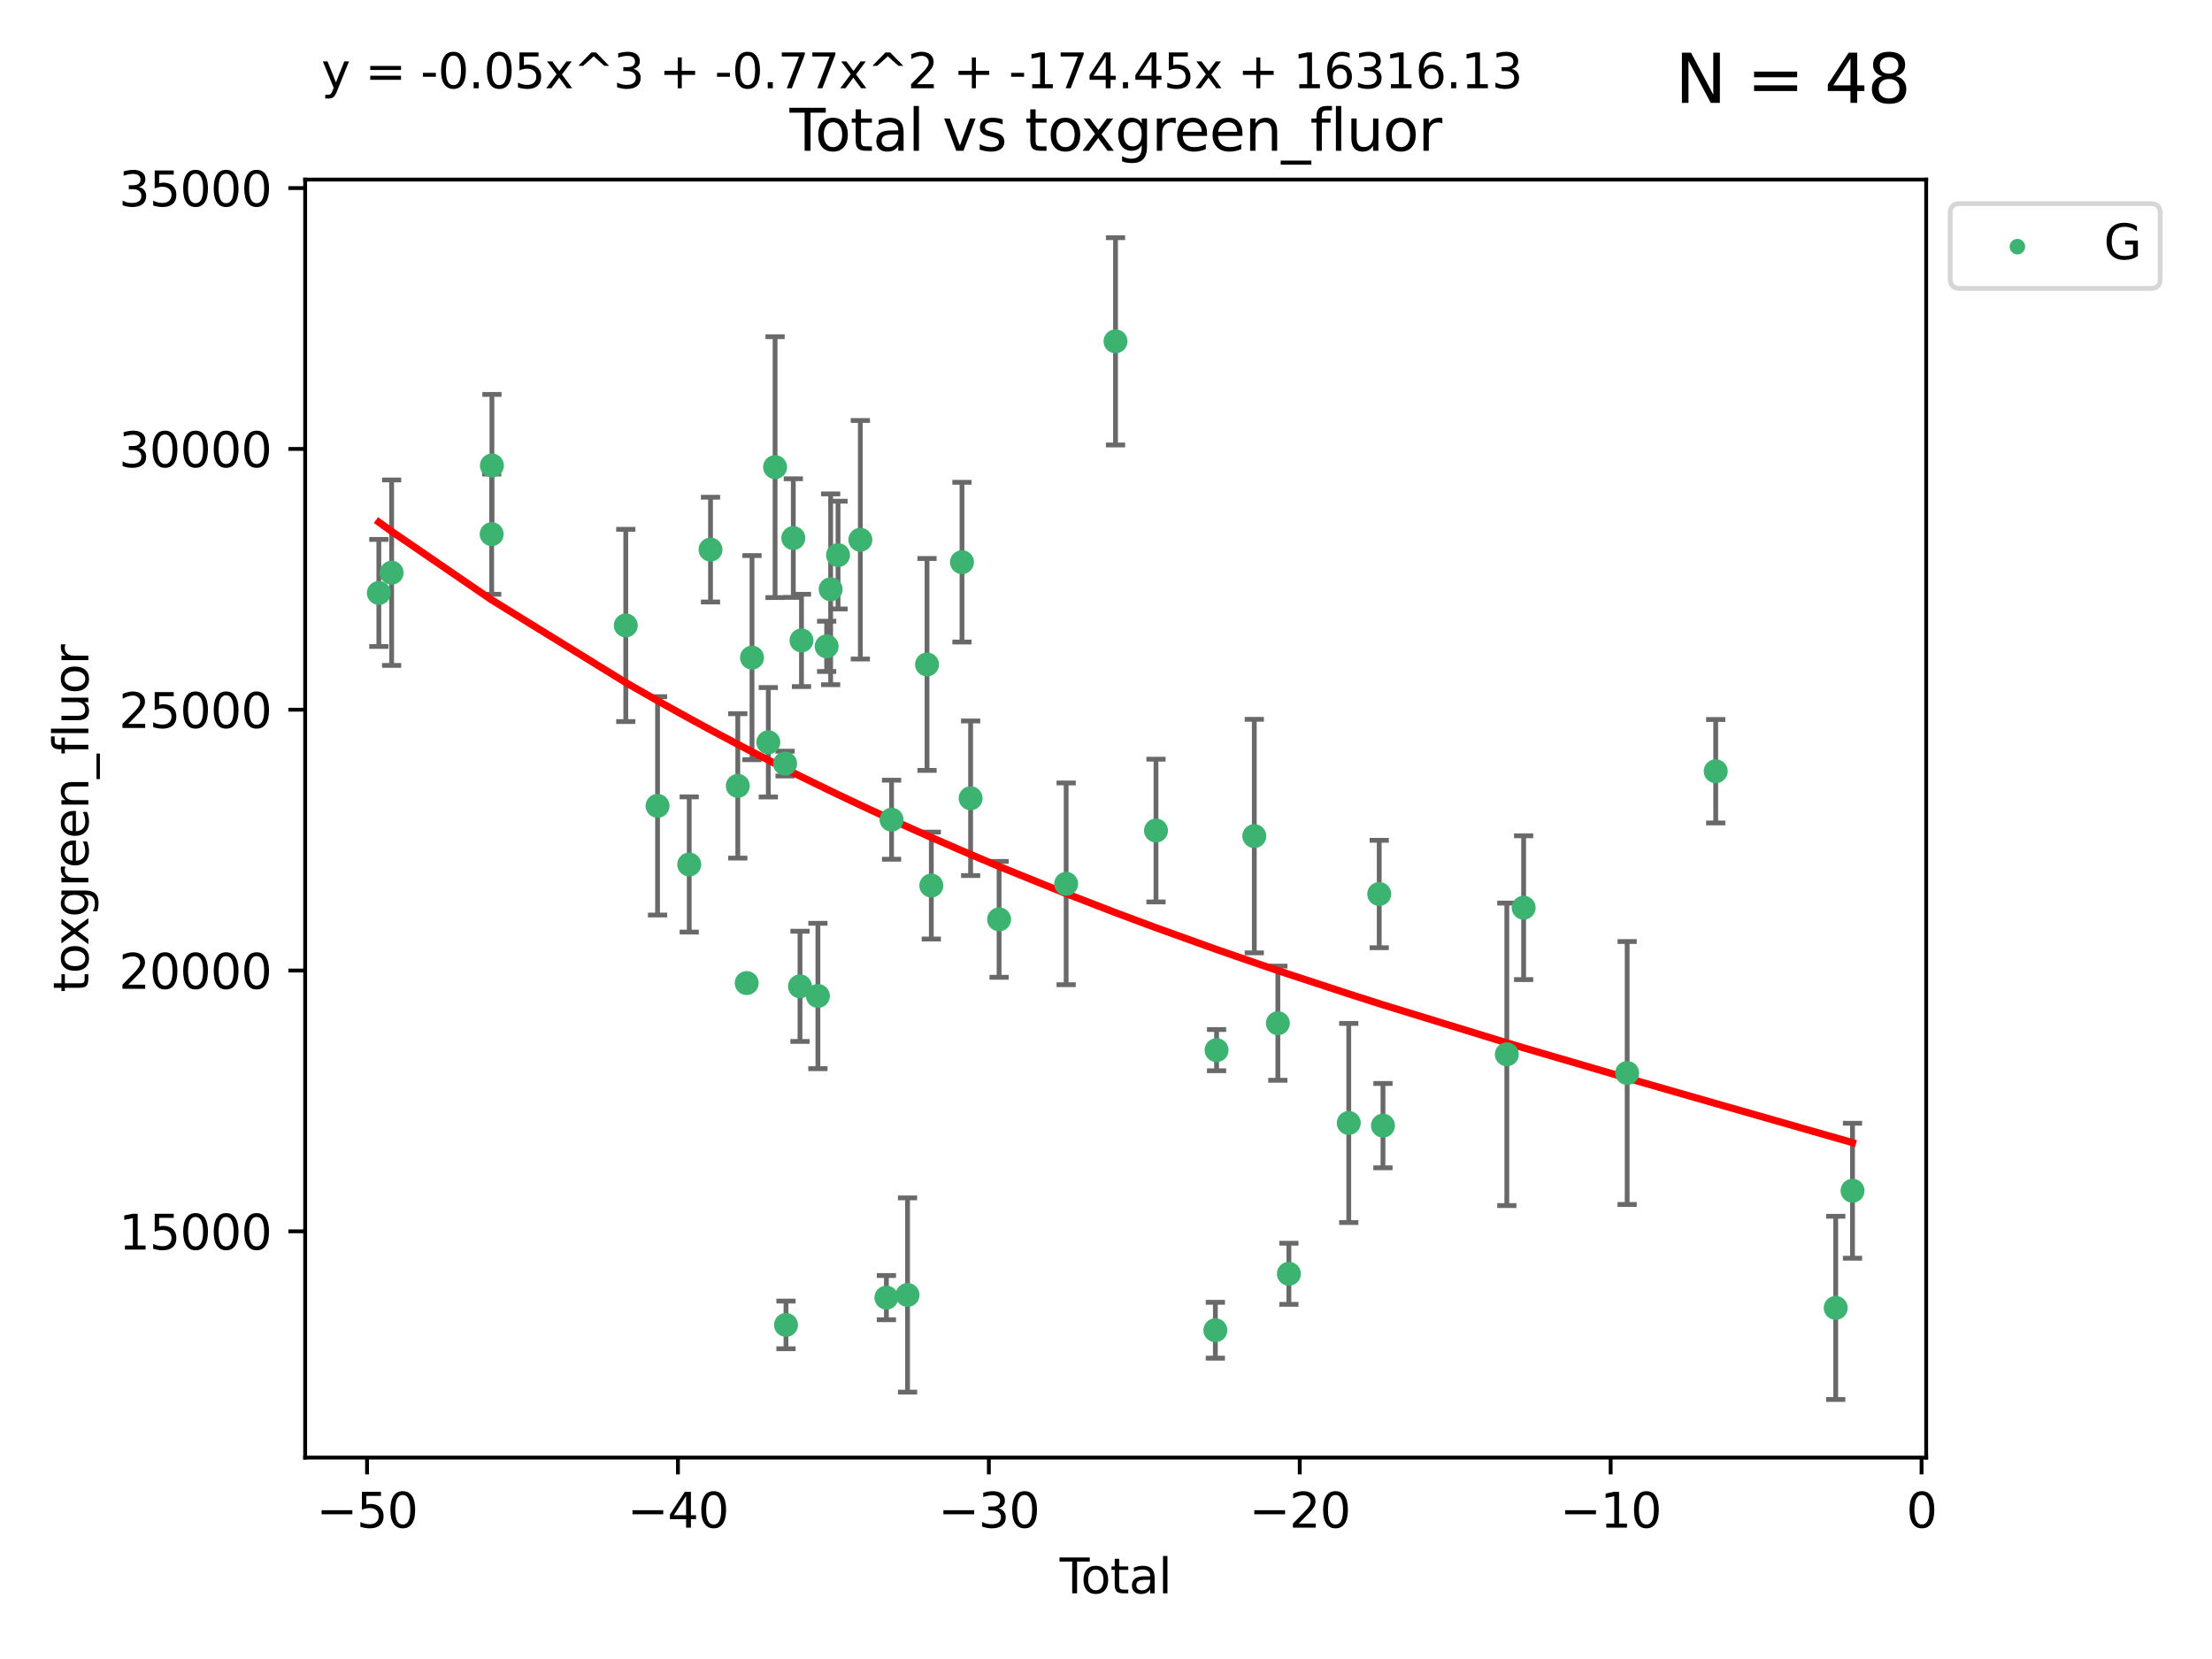 <?xml version="1.0" encoding="utf-8" standalone="no"?>
<!DOCTYPE svg PUBLIC "-//W3C//DTD SVG 1.1//EN"
  "http://www.w3.org/Graphics/SVG/1.1/DTD/svg11.dtd">
<svg xmlns:xlink="http://www.w3.org/1999/xlink" width="460.8pt" height="345.6pt" viewBox="0 0 460.8 345.6" xmlns="http://www.w3.org/2000/svg" version="1.1">
 <defs>
  <style type="text/css">*{stroke-linejoin: round; stroke-linecap: butt}</style>
 </defs>
 <g id="figure_1">
  <g id="patch_1">
   <path d="M 0 345.6 
L 460.8 345.6 
L 460.8 0 
L 0 0 
z
" style="fill: #ffffff"/>
  </g>
  <g id="axes_1">
   <g id="patch_2">
    <path d="M 63.571 303.64 
L 401.26 303.64 
L 401.26 37.411 
L 63.571 37.411 
z
" style="fill: #ffffff"/>
   </g>
   <g id="PathCollection_1">
    <defs>
     <path id="m4d605081cd" d="M 0 1.118 
C 0.297 1.118 0.581 1 0.791 0.791 
C 1 0.581 1.118 0.297 1.118 0 
C 1.118 -0.297 1 -0.581 0.791 -0.791 
C 0.581 -1 0.297 -1.118 0 -1.118 
C -0.297 -1.118 -0.581 -1 -0.791 -0.791 
C -1 -0.581 -1.118 -0.297 -1.118 0 
C -1.118 0.297 -1 0.581 -0.791 0.791 
C -0.581 1 -0.297 1.118 0 1.118 
z
" style="stroke: #3cb371"/>
    </defs>
    <g clip-path="url(#p233abc9282)">
     <use xlink:href="#m4d605081cd" x="78.921" y="123.522" style="fill: #3cb371; stroke: #3cb371"/>
     <use xlink:href="#m4d605081cd" x="81.585" y="119.301" style="fill: #3cb371; stroke: #3cb371"/>
     <use xlink:href="#m4d605081cd" x="102.426" y="111.272" style="fill: #3cb371; stroke: #3cb371"/>
     <use xlink:href="#m4d605081cd" x="102.476" y="96.966" style="fill: #3cb371; stroke: #3cb371"/>
     <use xlink:href="#m4d605081cd" x="130.362" y="130.288" style="fill: #3cb371; stroke: #3cb371"/>
     <use xlink:href="#m4d605081cd" x="136.981" y="167.877" style="fill: #3cb371; stroke: #3cb371"/>
     <use xlink:href="#m4d605081cd" x="143.58" y="180.088" style="fill: #3cb371; stroke: #3cb371"/>
     <use xlink:href="#m4d605081cd" x="148.013" y="114.493" style="fill: #3cb371; stroke: #3cb371"/>
     <use xlink:href="#m4d605081cd" x="153.697" y="163.714" style="fill: #3cb371; stroke: #3cb371"/>
     <use xlink:href="#m4d605081cd" x="155.551" y="204.793" style="fill: #3cb371; stroke: #3cb371"/>
     <use xlink:href="#m4d605081cd" x="156.656" y="136.995" style="fill: #3cb371; stroke: #3cb371"/>
     <use xlink:href="#m4d605081cd" x="160.055" y="154.629" style="fill: #3cb371; stroke: #3cb371"/>
     <use xlink:href="#m4d605081cd" x="161.465" y="97.313" style="fill: #3cb371; stroke: #3cb371"/>
     <use xlink:href="#m4d605081cd" x="163.55" y="159.069" style="fill: #3cb371; stroke: #3cb371"/>
     <use xlink:href="#m4d605081cd" x="163.736" y="276.006" style="fill: #3cb371; stroke: #3cb371"/>
     <use xlink:href="#m4d605081cd" x="165.261" y="112.09" style="fill: #3cb371; stroke: #3cb371"/>
     <use xlink:href="#m4d605081cd" x="166.655" y="205.47" style="fill: #3cb371; stroke: #3cb371"/>
     <use xlink:href="#m4d605081cd" x="166.964" y="133.412" style="fill: #3cb371; stroke: #3cb371"/>
     <use xlink:href="#m4d605081cd" x="170.383" y="207.477" style="fill: #3cb371; stroke: #3cb371"/>
     <use xlink:href="#m4d605081cd" x="172.208" y="134.649" style="fill: #3cb371; stroke: #3cb371"/>
     <use xlink:href="#m4d605081cd" x="173.039" y="122.761" style="fill: #3cb371; stroke: #3cb371"/>
     <use xlink:href="#m4d605081cd" x="174.578" y="115.631" style="fill: #3cb371; stroke: #3cb371"/>
     <use xlink:href="#m4d605081cd" x="179.225" y="112.445" style="fill: #3cb371; stroke: #3cb371"/>
     <use xlink:href="#m4d605081cd" x="184.653" y="270.322" style="fill: #3cb371; stroke: #3cb371"/>
     <use xlink:href="#m4d605081cd" x="185.73" y="170.758" style="fill: #3cb371; stroke: #3cb371"/>
     <use xlink:href="#m4d605081cd" x="189.057" y="269.768" style="fill: #3cb371; stroke: #3cb371"/>
     <use xlink:href="#m4d605081cd" x="193.118" y="138.417" style="fill: #3cb371; stroke: #3cb371"/>
     <use xlink:href="#m4d605081cd" x="194.01" y="184.477" style="fill: #3cb371; stroke: #3cb371"/>
     <use xlink:href="#m4d605081cd" x="200.398" y="117.11" style="fill: #3cb371; stroke: #3cb371"/>
     <use xlink:href="#m4d605081cd" x="202.198" y="166.292" style="fill: #3cb371; stroke: #3cb371"/>
     <use xlink:href="#m4d605081cd" x="208.13" y="191.519" style="fill: #3cb371; stroke: #3cb371"/>
     <use xlink:href="#m4d605081cd" x="222.101" y="184.12" style="fill: #3cb371; stroke: #3cb371"/>
     <use xlink:href="#m4d605081cd" x="232.384" y="71.105" style="fill: #3cb371; stroke: #3cb371"/>
     <use xlink:href="#m4d605081cd" x="240.814" y="173.02" style="fill: #3cb371; stroke: #3cb371"/>
     <use xlink:href="#m4d605081cd" x="253.181" y="277.113" style="fill: #3cb371; stroke: #3cb371"/>
     <use xlink:href="#m4d605081cd" x="253.434" y="218.767" style="fill: #3cb371; stroke: #3cb371"/>
     <use xlink:href="#m4d605081cd" x="261.293" y="174.174" style="fill: #3cb371; stroke: #3cb371"/>
     <use xlink:href="#m4d605081cd" x="266.199" y="213.15" style="fill: #3cb371; stroke: #3cb371"/>
     <use xlink:href="#m4d605081cd" x="268.5" y="265.352" style="fill: #3cb371; stroke: #3cb371"/>
     <use xlink:href="#m4d605081cd" x="280.97" y="233.936" style="fill: #3cb371; stroke: #3cb371"/>
     <use xlink:href="#m4d605081cd" x="287.318" y="186.237" style="fill: #3cb371; stroke: #3cb371"/>
     <use xlink:href="#m4d605081cd" x="288.097" y="234.489" style="fill: #3cb371; stroke: #3cb371"/>
     <use xlink:href="#m4d605081cd" x="313.898" y="219.635" style="fill: #3cb371; stroke: #3cb371"/>
     <use xlink:href="#m4d605081cd" x="317.401" y="189.091" style="fill: #3cb371; stroke: #3cb371"/>
     <use xlink:href="#m4d605081cd" x="338.967" y="223.523" style="fill: #3cb371; stroke: #3cb371"/>
     <use xlink:href="#m4d605081cd" x="357.415" y="160.664" style="fill: #3cb371; stroke: #3cb371"/>
     <use xlink:href="#m4d605081cd" x="382.415" y="272.458" style="fill: #3cb371; stroke: #3cb371"/>
     <use xlink:href="#m4d605081cd" x="385.911" y="248.052" style="fill: #3cb371; stroke: #3cb371"/>
    </g>
   </g>
   <g id="matplotlib.axis_1">
    <g id="xtick_1">
     <g id="line2d_1">
      <defs>
       <path id="md1d766ba44" d="M 0 0 
L 0 3.5 
" style="stroke: #000000; stroke-width: 0.8"/>
      </defs>
      <g>
       <use xlink:href="#md1d766ba44" x="76.462" y="303.64" style="stroke: #000000; stroke-width: 0.8"/>
      </g>
     </g>
     <g id="text_1">
      <!-- −50 -->
      <g transform="translate(65.909 318.238)scale(0.1 -0.1)">
       <defs>
        <path id="DejaVuSans-2212" d="M 678 2272 
L 4684 2272 
L 4684 1741 
L 678 1741 
L 678 2272 
z
" transform="scale(0.016)"/>
        <path id="DejaVuSans-35" d="M 691 4666 
L 3169 4666 
L 3169 4134 
L 1269 4134 
L 1269 2991 
Q 1406 3038 1543 3061 
Q 1681 3084 1819 3084 
Q 2600 3084 3056 2656 
Q 3513 2228 3513 1497 
Q 3513 744 3044 326 
Q 2575 -91 1722 -91 
Q 1428 -91 1123 -41 
Q 819 9 494 109 
L 494 744 
Q 775 591 1075 516 
Q 1375 441 1709 441 
Q 2250 441 2565 725 
Q 2881 1009 2881 1497 
Q 2881 1984 2565 2268 
Q 2250 2553 1709 2553 
Q 1456 2553 1204 2497 
Q 953 2441 691 2322 
L 691 4666 
z
" transform="scale(0.016)"/>
        <path id="DejaVuSans-30" d="M 2034 4250 
Q 1547 4250 1301 3770 
Q 1056 3291 1056 2328 
Q 1056 1369 1301 889 
Q 1547 409 2034 409 
Q 2525 409 2770 889 
Q 3016 1369 3016 2328 
Q 3016 3291 2770 3770 
Q 2525 4250 2034 4250 
z
M 2034 4750 
Q 2819 4750 3233 4129 
Q 3647 3509 3647 2328 
Q 3647 1150 3233 529 
Q 2819 -91 2034 -91 
Q 1250 -91 836 529 
Q 422 1150 422 2328 
Q 422 3509 836 4129 
Q 1250 4750 2034 4750 
z
" transform="scale(0.016)"/>
       </defs>
       <use xlink:href="#DejaVuSans-2212"/>
       <use xlink:href="#DejaVuSans-35" x="83.789"/>
       <use xlink:href="#DejaVuSans-30" x="147.412"/>
      </g>
     </g>
    </g>
    <g id="xtick_2">
     <g id="line2d_2">
      <g>
       <use xlink:href="#md1d766ba44" x="141.229" y="303.64" style="stroke: #000000; stroke-width: 0.8"/>
      </g>
     </g>
     <g id="text_2">
      <!-- −40 -->
      <g transform="translate(130.676 318.238)scale(0.1 -0.1)">
       <defs>
        <path id="DejaVuSans-34" d="M 2419 4116 
L 825 1625 
L 2419 1625 
L 2419 4116 
z
M 2253 4666 
L 3047 4666 
L 3047 1625 
L 3713 1625 
L 3713 1100 
L 3047 1100 
L 3047 0 
L 2419 0 
L 2419 1100 
L 313 1100 
L 313 1709 
L 2253 4666 
z
" transform="scale(0.016)"/>
       </defs>
       <use xlink:href="#DejaVuSans-2212"/>
       <use xlink:href="#DejaVuSans-34" x="83.789"/>
       <use xlink:href="#DejaVuSans-30" x="147.412"/>
      </g>
     </g>
    </g>
    <g id="xtick_3">
     <g id="line2d_3">
      <g>
       <use xlink:href="#md1d766ba44" x="205.996" y="303.64" style="stroke: #000000; stroke-width: 0.8"/>
      </g>
     </g>
     <g id="text_3">
      <!-- −30 -->
      <g transform="translate(195.444 318.238)scale(0.1 -0.1)">
       <defs>
        <path id="DejaVuSans-33" d="M 2597 2516 
Q 3050 2419 3304 2112 
Q 3559 1806 3559 1356 
Q 3559 666 3084 287 
Q 2609 -91 1734 -91 
Q 1441 -91 1130 -33 
Q 819 25 488 141 
L 488 750 
Q 750 597 1062 519 
Q 1375 441 1716 441 
Q 2309 441 2620 675 
Q 2931 909 2931 1356 
Q 2931 1769 2642 2001 
Q 2353 2234 1838 2234 
L 1294 2234 
L 1294 2753 
L 1863 2753 
Q 2328 2753 2575 2939 
Q 2822 3125 2822 3475 
Q 2822 3834 2567 4026 
Q 2313 4219 1838 4219 
Q 1578 4219 1281 4162 
Q 984 4106 628 3988 
L 628 4550 
Q 988 4650 1302 4700 
Q 1616 4750 1894 4750 
Q 2613 4750 3031 4423 
Q 3450 4097 3450 3541 
Q 3450 3153 3228 2886 
Q 3006 2619 2597 2516 
z
" transform="scale(0.016)"/>
       </defs>
       <use xlink:href="#DejaVuSans-2212"/>
       <use xlink:href="#DejaVuSans-33" x="83.789"/>
       <use xlink:href="#DejaVuSans-30" x="147.412"/>
      </g>
     </g>
    </g>
    <g id="xtick_4">
     <g id="line2d_4">
      <g>
       <use xlink:href="#md1d766ba44" x="270.763" y="303.64" style="stroke: #000000; stroke-width: 0.8"/>
      </g>
     </g>
     <g id="text_4">
      <!-- −20 -->
      <g transform="translate(260.211 318.238)scale(0.1 -0.1)">
       <defs>
        <path id="DejaVuSans-32" d="M 1228 531 
L 3431 531 
L 3431 0 
L 469 0 
L 469 531 
Q 828 903 1448 1529 
Q 2069 2156 2228 2338 
Q 2531 2678 2651 2914 
Q 2772 3150 2772 3378 
Q 2772 3750 2511 3984 
Q 2250 4219 1831 4219 
Q 1534 4219 1204 4116 
Q 875 4013 500 3803 
L 500 4441 
Q 881 4594 1212 4672 
Q 1544 4750 1819 4750 
Q 2544 4750 2975 4387 
Q 3406 4025 3406 3419 
Q 3406 3131 3298 2873 
Q 3191 2616 2906 2266 
Q 2828 2175 2409 1742 
Q 1991 1309 1228 531 
z
" transform="scale(0.016)"/>
       </defs>
       <use xlink:href="#DejaVuSans-2212"/>
       <use xlink:href="#DejaVuSans-32" x="83.789"/>
       <use xlink:href="#DejaVuSans-30" x="147.412"/>
      </g>
     </g>
    </g>
    <g id="xtick_5">
     <g id="line2d_5">
      <g>
       <use xlink:href="#md1d766ba44" x="335.531" y="303.64" style="stroke: #000000; stroke-width: 0.8"/>
      </g>
     </g>
     <g id="text_5">
      <!-- −10 -->
      <g transform="translate(324.978 318.238)scale(0.1 -0.1)">
       <defs>
        <path id="DejaVuSans-31" d="M 794 531 
L 1825 531 
L 1825 4091 
L 703 3866 
L 703 4441 
L 1819 4666 
L 2450 4666 
L 2450 531 
L 3481 531 
L 3481 0 
L 794 0 
L 794 531 
z
" transform="scale(0.016)"/>
       </defs>
       <use xlink:href="#DejaVuSans-2212"/>
       <use xlink:href="#DejaVuSans-31" x="83.789"/>
       <use xlink:href="#DejaVuSans-30" x="147.412"/>
      </g>
     </g>
    </g>
    <g id="xtick_6">
     <g id="line2d_6">
      <g>
       <use xlink:href="#md1d766ba44" x="400.298" y="303.64" style="stroke: #000000; stroke-width: 0.8"/>
      </g>
     </g>
     <g id="text_6">
      <!-- 0 -->
      <g transform="translate(397.117 318.238)scale(0.1 -0.1)">
       <use xlink:href="#DejaVuSans-30"/>
      </g>
     </g>
    </g>
    <g id="text_7">
     <!-- Total -->
     <g transform="translate(220.739 331.917)scale(0.1 -0.1)">
      <defs>
       <path id="DejaVuSans-54" d="M -19 4666 
L 3928 4666 
L 3928 4134 
L 2272 4134 
L 2272 0 
L 1638 0 
L 1638 4134 
L -19 4134 
L -19 4666 
z
" transform="scale(0.016)"/>
       <path id="DejaVuSans-6f" d="M 1959 3097 
Q 1497 3097 1228 2736 
Q 959 2375 959 1747 
Q 959 1119 1226 758 
Q 1494 397 1959 397 
Q 2419 397 2687 759 
Q 2956 1122 2956 1747 
Q 2956 2369 2687 2733 
Q 2419 3097 1959 3097 
z
M 1959 3584 
Q 2709 3584 3137 3096 
Q 3566 2609 3566 1747 
Q 3566 888 3137 398 
Q 2709 -91 1959 -91 
Q 1206 -91 779 398 
Q 353 888 353 1747 
Q 353 2609 779 3096 
Q 1206 3584 1959 3584 
z
" transform="scale(0.016)"/>
       <path id="DejaVuSans-74" d="M 1172 4494 
L 1172 3500 
L 2356 3500 
L 2356 3053 
L 1172 3053 
L 1172 1153 
Q 1172 725 1289 603 
Q 1406 481 1766 481 
L 2356 481 
L 2356 0 
L 1766 0 
Q 1100 0 847 248 
Q 594 497 594 1153 
L 594 3053 
L 172 3053 
L 172 3500 
L 594 3500 
L 594 4494 
L 1172 4494 
z
" transform="scale(0.016)"/>
       <path id="DejaVuSans-61" d="M 2194 1759 
Q 1497 1759 1228 1600 
Q 959 1441 959 1056 
Q 959 750 1161 570 
Q 1363 391 1709 391 
Q 2188 391 2477 730 
Q 2766 1069 2766 1631 
L 2766 1759 
L 2194 1759 
z
M 3341 1997 
L 3341 0 
L 2766 0 
L 2766 531 
Q 2569 213 2275 61 
Q 1981 -91 1556 -91 
Q 1019 -91 701 211 
Q 384 513 384 1019 
Q 384 1609 779 1909 
Q 1175 2209 1959 2209 
L 2766 2209 
L 2766 2266 
Q 2766 2663 2505 2880 
Q 2244 3097 1772 3097 
Q 1472 3097 1187 3025 
Q 903 2953 641 2809 
L 641 3341 
Q 956 3463 1253 3523 
Q 1550 3584 1831 3584 
Q 2591 3584 2966 3190 
Q 3341 2797 3341 1997 
z
" transform="scale(0.016)"/>
       <path id="DejaVuSans-6c" d="M 603 4863 
L 1178 4863 
L 1178 0 
L 603 0 
L 603 4863 
z
" transform="scale(0.016)"/>
      </defs>
      <use xlink:href="#DejaVuSans-54"/>
      <use xlink:href="#DejaVuSans-6f" x="44.084"/>
      <use xlink:href="#DejaVuSans-74" x="105.266"/>
      <use xlink:href="#DejaVuSans-61" x="144.475"/>
      <use xlink:href="#DejaVuSans-6c" x="205.754"/>
     </g>
    </g>
   </g>
   <g id="matplotlib.axis_2">
    <g id="ytick_1">
     <g id="line2d_7">
      <defs>
       <path id="m089d5fa2b2" d="M 0 0 
L -3.5 0 
" style="stroke: #000000; stroke-width: 0.8"/>
      </defs>
      <g>
       <use xlink:href="#m089d5fa2b2" x="63.571" y="256.511" style="stroke: #000000; stroke-width: 0.8"/>
      </g>
     </g>
     <g id="text_8">
      <!-- 15000 -->
      <g transform="translate(24.759 260.31)scale(0.1 -0.1)">
       <use xlink:href="#DejaVuSans-31"/>
       <use xlink:href="#DejaVuSans-35" x="63.623"/>
       <use xlink:href="#DejaVuSans-30" x="127.246"/>
       <use xlink:href="#DejaVuSans-30" x="190.869"/>
       <use xlink:href="#DejaVuSans-30" x="254.492"/>
      </g>
     </g>
    </g>
    <g id="ytick_2">
     <g id="line2d_8">
      <g>
       <use xlink:href="#m089d5fa2b2" x="63.571" y="202.179" style="stroke: #000000; stroke-width: 0.8"/>
      </g>
     </g>
     <g id="text_9">
      <!-- 20000 -->
      <g transform="translate(24.759 205.978)scale(0.1 -0.1)">
       <use xlink:href="#DejaVuSans-32"/>
       <use xlink:href="#DejaVuSans-30" x="63.623"/>
       <use xlink:href="#DejaVuSans-30" x="127.246"/>
       <use xlink:href="#DejaVuSans-30" x="190.869"/>
       <use xlink:href="#DejaVuSans-30" x="254.492"/>
      </g>
     </g>
    </g>
    <g id="ytick_3">
     <g id="line2d_9">
      <g>
       <use xlink:href="#m089d5fa2b2" x="63.571" y="147.847" style="stroke: #000000; stroke-width: 0.8"/>
      </g>
     </g>
     <g id="text_10">
      <!-- 25000 -->
      <g transform="translate(24.759 151.646)scale(0.1 -0.1)">
       <use xlink:href="#DejaVuSans-32"/>
       <use xlink:href="#DejaVuSans-35" x="63.623"/>
       <use xlink:href="#DejaVuSans-30" x="127.246"/>
       <use xlink:href="#DejaVuSans-30" x="190.869"/>
       <use xlink:href="#DejaVuSans-30" x="254.492"/>
      </g>
     </g>
    </g>
    <g id="ytick_4">
     <g id="line2d_10">
      <g>
       <use xlink:href="#m089d5fa2b2" x="63.571" y="93.515" style="stroke: #000000; stroke-width: 0.8"/>
      </g>
     </g>
     <g id="text_11">
      <!-- 30000 -->
      <g transform="translate(24.759 97.315)scale(0.1 -0.1)">
       <use xlink:href="#DejaVuSans-33"/>
       <use xlink:href="#DejaVuSans-30" x="63.623"/>
       <use xlink:href="#DejaVuSans-30" x="127.246"/>
       <use xlink:href="#DejaVuSans-30" x="190.869"/>
       <use xlink:href="#DejaVuSans-30" x="254.492"/>
      </g>
     </g>
    </g>
    <g id="ytick_5">
     <g id="line2d_11">
      <g>
       <use xlink:href="#m089d5fa2b2" x="63.571" y="39.183" style="stroke: #000000; stroke-width: 0.8"/>
      </g>
     </g>
     <g id="text_12">
      <!-- 35000 -->
      <g transform="translate(24.759 42.983)scale(0.1 -0.1)">
       <use xlink:href="#DejaVuSans-33"/>
       <use xlink:href="#DejaVuSans-35" x="63.623"/>
       <use xlink:href="#DejaVuSans-30" x="127.246"/>
       <use xlink:href="#DejaVuSans-30" x="190.869"/>
       <use xlink:href="#DejaVuSans-30" x="254.492"/>
      </g>
     </g>
    </g>
    <g id="text_13">
     <!-- toxgreen_fluor -->
     <g transform="translate(18.401 206.72)rotate(-90)scale(0.1 -0.1)">
      <defs>
       <path id="DejaVuSans-78" d="M 3513 3500 
L 2247 1797 
L 3578 0 
L 2900 0 
L 1881 1375 
L 863 0 
L 184 0 
L 1544 1831 
L 300 3500 
L 978 3500 
L 1906 2253 
L 2834 3500 
L 3513 3500 
z
" transform="scale(0.016)"/>
       <path id="DejaVuSans-67" d="M 2906 1791 
Q 2906 2416 2648 2759 
Q 2391 3103 1925 3103 
Q 1463 3103 1205 2759 
Q 947 2416 947 1791 
Q 947 1169 1205 825 
Q 1463 481 1925 481 
Q 2391 481 2648 825 
Q 2906 1169 2906 1791 
z
M 3481 434 
Q 3481 -459 3084 -895 
Q 2688 -1331 1869 -1331 
Q 1566 -1331 1297 -1286 
Q 1028 -1241 775 -1147 
L 775 -588 
Q 1028 -725 1275 -790 
Q 1522 -856 1778 -856 
Q 2344 -856 2625 -561 
Q 2906 -266 2906 331 
L 2906 616 
Q 2728 306 2450 153 
Q 2172 0 1784 0 
Q 1141 0 747 490 
Q 353 981 353 1791 
Q 353 2603 747 3093 
Q 1141 3584 1784 3584 
Q 2172 3584 2450 3431 
Q 2728 3278 2906 2969 
L 2906 3500 
L 3481 3500 
L 3481 434 
z
" transform="scale(0.016)"/>
       <path id="DejaVuSans-72" d="M 2631 2963 
Q 2534 3019 2420 3045 
Q 2306 3072 2169 3072 
Q 1681 3072 1420 2755 
Q 1159 2438 1159 1844 
L 1159 0 
L 581 0 
L 581 3500 
L 1159 3500 
L 1159 2956 
Q 1341 3275 1631 3429 
Q 1922 3584 2338 3584 
Q 2397 3584 2469 3576 
Q 2541 3569 2628 3553 
L 2631 2963 
z
" transform="scale(0.016)"/>
       <path id="DejaVuSans-65" d="M 3597 1894 
L 3597 1613 
L 953 1613 
Q 991 1019 1311 708 
Q 1631 397 2203 397 
Q 2534 397 2845 478 
Q 3156 559 3463 722 
L 3463 178 
Q 3153 47 2828 -22 
Q 2503 -91 2169 -91 
Q 1331 -91 842 396 
Q 353 884 353 1716 
Q 353 2575 817 3079 
Q 1281 3584 2069 3584 
Q 2775 3584 3186 3129 
Q 3597 2675 3597 1894 
z
M 3022 2063 
Q 3016 2534 2758 2815 
Q 2500 3097 2075 3097 
Q 1594 3097 1305 2825 
Q 1016 2553 972 2059 
L 3022 2063 
z
" transform="scale(0.016)"/>
       <path id="DejaVuSans-6e" d="M 3513 2113 
L 3513 0 
L 2938 0 
L 2938 2094 
Q 2938 2591 2744 2837 
Q 2550 3084 2163 3084 
Q 1697 3084 1428 2787 
Q 1159 2491 1159 1978 
L 1159 0 
L 581 0 
L 581 3500 
L 1159 3500 
L 1159 2956 
Q 1366 3272 1645 3428 
Q 1925 3584 2291 3584 
Q 2894 3584 3203 3211 
Q 3513 2838 3513 2113 
z
" transform="scale(0.016)"/>
       <path id="DejaVuSans-5f" d="M 3263 -1063 
L 3263 -1509 
L -63 -1509 
L -63 -1063 
L 3263 -1063 
z
" transform="scale(0.016)"/>
       <path id="DejaVuSans-66" d="M 2375 4863 
L 2375 4384 
L 1825 4384 
Q 1516 4384 1395 4259 
Q 1275 4134 1275 3809 
L 1275 3500 
L 2222 3500 
L 2222 3053 
L 1275 3053 
L 1275 0 
L 697 0 
L 697 3053 
L 147 3053 
L 147 3500 
L 697 3500 
L 697 3744 
Q 697 4328 969 4595 
Q 1241 4863 1831 4863 
L 2375 4863 
z
" transform="scale(0.016)"/>
       <path id="DejaVuSans-75" d="M 544 1381 
L 544 3500 
L 1119 3500 
L 1119 1403 
Q 1119 906 1312 657 
Q 1506 409 1894 409 
Q 2359 409 2629 706 
Q 2900 1003 2900 1516 
L 2900 3500 
L 3475 3500 
L 3475 0 
L 2900 0 
L 2900 538 
Q 2691 219 2414 64 
Q 2138 -91 1772 -91 
Q 1169 -91 856 284 
Q 544 659 544 1381 
z
M 1991 3584 
L 1991 3584 
z
" transform="scale(0.016)"/>
      </defs>
      <use xlink:href="#DejaVuSans-74"/>
      <use xlink:href="#DejaVuSans-6f" x="39.209"/>
      <use xlink:href="#DejaVuSans-78" x="97.266"/>
      <use xlink:href="#DejaVuSans-67" x="156.445"/>
      <use xlink:href="#DejaVuSans-72" x="219.922"/>
      <use xlink:href="#DejaVuSans-65" x="258.785"/>
      <use xlink:href="#DejaVuSans-65" x="320.309"/>
      <use xlink:href="#DejaVuSans-6e" x="381.832"/>
      <use xlink:href="#DejaVuSans-5f" x="445.211"/>
      <use xlink:href="#DejaVuSans-66" x="495.211"/>
      <use xlink:href="#DejaVuSans-6c" x="530.416"/>
      <use xlink:href="#DejaVuSans-75" x="558.199"/>
      <use xlink:href="#DejaVuSans-6f" x="621.578"/>
      <use xlink:href="#DejaVuSans-72" x="682.76"/>
     </g>
    </g>
   </g>
   <g id="LineCollection_1">
    <path d="M 78.921 134.672 
L 78.921 112.372 
" clip-path="url(#p233abc9282)" style="fill: none; stroke: #696969"/>
    <path d="M 81.585 138.619 
L 81.585 99.984 
" clip-path="url(#p233abc9282)" style="fill: none; stroke: #696969"/>
    <path d="M 102.426 123.797 
L 102.426 98.746 
" clip-path="url(#p233abc9282)" style="fill: none; stroke: #696969"/>
    <path d="M 102.476 111.771 
L 102.476 82.161 
" clip-path="url(#p233abc9282)" style="fill: none; stroke: #696969"/>
    <path d="M 130.362 150.313 
L 130.362 110.262 
" clip-path="url(#p233abc9282)" style="fill: none; stroke: #696969"/>
    <path d="M 136.981 190.618 
L 136.981 145.135 
" clip-path="url(#p233abc9282)" style="fill: none; stroke: #696969"/>
    <path d="M 143.58 194.167 
L 143.58 166.008 
" clip-path="url(#p233abc9282)" style="fill: none; stroke: #696969"/>
    <path d="M 148.013 125.404 
L 148.013 103.582 
" clip-path="url(#p233abc9282)" style="fill: none; stroke: #696969"/>
    <path d="M 153.697 178.757 
L 153.697 148.671 
" clip-path="url(#p233abc9282)" style="fill: none; stroke: #696969"/>
    <path d="M 155.551 205.606 
L 155.551 203.979 
" clip-path="url(#p233abc9282)" style="fill: none; stroke: #696969"/>
    <path d="M 156.656 158.256 
L 156.656 115.734 
" clip-path="url(#p233abc9282)" style="fill: none; stroke: #696969"/>
    <path d="M 160.055 166.028 
L 160.055 143.229 
" clip-path="url(#p233abc9282)" style="fill: none; stroke: #696969"/>
    <path d="M 161.465 124.482 
L 161.465 70.143 
" clip-path="url(#p233abc9282)" style="fill: none; stroke: #696969"/>
    <path d="M 163.55 161.651 
L 163.55 156.486 
" clip-path="url(#p233abc9282)" style="fill: none; stroke: #696969"/>
    <path d="M 163.736 280.975 
L 163.736 271.036 
" clip-path="url(#p233abc9282)" style="fill: none; stroke: #696969"/>
    <path d="M 165.261 124.445 
L 165.261 99.734 
" clip-path="url(#p233abc9282)" style="fill: none; stroke: #696969"/>
    <path d="M 166.655 216.95 
L 166.655 193.99 
" clip-path="url(#p233abc9282)" style="fill: none; stroke: #696969"/>
    <path d="M 166.964 143.03 
L 166.964 123.793 
" clip-path="url(#p233abc9282)" style="fill: none; stroke: #696969"/>
    <path d="M 170.383 222.62 
L 170.383 192.334 
" clip-path="url(#p233abc9282)" style="fill: none; stroke: #696969"/>
    <path d="M 172.208 139.883 
L 172.208 129.415 
" clip-path="url(#p233abc9282)" style="fill: none; stroke: #696969"/>
    <path d="M 173.039 142.632 
L 173.039 102.889 
" clip-path="url(#p233abc9282)" style="fill: none; stroke: #696969"/>
    <path d="M 174.578 126.854 
L 174.578 104.409 
" clip-path="url(#p233abc9282)" style="fill: none; stroke: #696969"/>
    <path d="M 179.225 137.292 
L 179.225 87.599 
" clip-path="url(#p233abc9282)" style="fill: none; stroke: #696969"/>
    <path d="M 184.653 274.927 
L 184.653 265.717 
" clip-path="url(#p233abc9282)" style="fill: none; stroke: #696969"/>
    <path d="M 185.73 178.993 
L 185.73 162.524 
" clip-path="url(#p233abc9282)" style="fill: none; stroke: #696969"/>
    <path d="M 189.057 290 
L 189.057 249.536 
" clip-path="url(#p233abc9282)" style="fill: none; stroke: #696969"/>
    <path d="M 193.118 160.49 
L 193.118 116.343 
" clip-path="url(#p233abc9282)" style="fill: none; stroke: #696969"/>
    <path d="M 194.01 195.612 
L 194.01 173.341 
" clip-path="url(#p233abc9282)" style="fill: none; stroke: #696969"/>
    <path d="M 200.398 133.746 
L 200.398 100.474 
" clip-path="url(#p233abc9282)" style="fill: none; stroke: #696969"/>
    <path d="M 202.198 182.398 
L 202.198 150.186 
" clip-path="url(#p233abc9282)" style="fill: none; stroke: #696969"/>
    <path d="M 208.13 203.589 
L 208.13 179.449 
" clip-path="url(#p233abc9282)" style="fill: none; stroke: #696969"/>
    <path d="M 222.101 205.132 
L 222.101 163.108 
" clip-path="url(#p233abc9282)" style="fill: none; stroke: #696969"/>
    <path d="M 232.384 92.698 
L 232.384 49.513 
" clip-path="url(#p233abc9282)" style="fill: none; stroke: #696969"/>
    <path d="M 240.814 187.886 
L 240.814 158.154 
" clip-path="url(#p233abc9282)" style="fill: none; stroke: #696969"/>
    <path d="M 253.181 282.93 
L 253.181 271.296 
" clip-path="url(#p233abc9282)" style="fill: none; stroke: #696969"/>
    <path d="M 253.434 223.062 
L 253.434 214.471 
" clip-path="url(#p233abc9282)" style="fill: none; stroke: #696969"/>
    <path d="M 261.293 198.498 
L 261.293 149.85 
" clip-path="url(#p233abc9282)" style="fill: none; stroke: #696969"/>
    <path d="M 266.199 225.044 
L 266.199 201.256 
" clip-path="url(#p233abc9282)" style="fill: none; stroke: #696969"/>
    <path d="M 268.5 271.717 
L 268.5 258.986 
" clip-path="url(#p233abc9282)" style="fill: none; stroke: #696969"/>
    <path d="M 280.97 254.674 
L 280.97 213.198 
" clip-path="url(#p233abc9282)" style="fill: none; stroke: #696969"/>
    <path d="M 287.318 197.422 
L 287.318 175.052 
" clip-path="url(#p233abc9282)" style="fill: none; stroke: #696969"/>
    <path d="M 288.097 243.27 
L 288.097 225.708 
" clip-path="url(#p233abc9282)" style="fill: none; stroke: #696969"/>
    <path d="M 313.898 251.141 
L 313.898 188.129 
" clip-path="url(#p233abc9282)" style="fill: none; stroke: #696969"/>
    <path d="M 317.401 204.068 
L 317.401 174.113 
" clip-path="url(#p233abc9282)" style="fill: none; stroke: #696969"/>
    <path d="M 338.967 250.909 
L 338.967 196.137 
" clip-path="url(#p233abc9282)" style="fill: none; stroke: #696969"/>
    <path d="M 357.415 171.44 
L 357.415 149.889 
" clip-path="url(#p233abc9282)" style="fill: none; stroke: #696969"/>
    <path d="M 382.415 291.539 
L 382.415 253.376 
" clip-path="url(#p233abc9282)" style="fill: none; stroke: #696969"/>
    <path d="M 385.911 262.109 
L 385.911 233.994 
" clip-path="url(#p233abc9282)" style="fill: none; stroke: #696969"/>
   </g>
   <g id="line2d_12">
    <defs>
     <path id="m1f5cdb1af1" d="M 2 0 
L -2 -0 
" style="stroke: #696969"/>
    </defs>
    <g clip-path="url(#p233abc9282)">
     <use xlink:href="#m1f5cdb1af1" x="78.921" y="134.672" style="fill: #696969; stroke: #696969"/>
     <use xlink:href="#m1f5cdb1af1" x="81.585" y="138.619" style="fill: #696969; stroke: #696969"/>
     <use xlink:href="#m1f5cdb1af1" x="102.426" y="123.797" style="fill: #696969; stroke: #696969"/>
     <use xlink:href="#m1f5cdb1af1" x="102.476" y="111.771" style="fill: #696969; stroke: #696969"/>
     <use xlink:href="#m1f5cdb1af1" x="130.362" y="150.313" style="fill: #696969; stroke: #696969"/>
     <use xlink:href="#m1f5cdb1af1" x="136.981" y="190.618" style="fill: #696969; stroke: #696969"/>
     <use xlink:href="#m1f5cdb1af1" x="143.58" y="194.167" style="fill: #696969; stroke: #696969"/>
     <use xlink:href="#m1f5cdb1af1" x="148.013" y="125.404" style="fill: #696969; stroke: #696969"/>
     <use xlink:href="#m1f5cdb1af1" x="153.697" y="178.757" style="fill: #696969; stroke: #696969"/>
     <use xlink:href="#m1f5cdb1af1" x="155.551" y="205.606" style="fill: #696969; stroke: #696969"/>
     <use xlink:href="#m1f5cdb1af1" x="156.656" y="158.256" style="fill: #696969; stroke: #696969"/>
     <use xlink:href="#m1f5cdb1af1" x="160.055" y="166.028" style="fill: #696969; stroke: #696969"/>
     <use xlink:href="#m1f5cdb1af1" x="161.465" y="124.482" style="fill: #696969; stroke: #696969"/>
     <use xlink:href="#m1f5cdb1af1" x="163.55" y="161.651" style="fill: #696969; stroke: #696969"/>
     <use xlink:href="#m1f5cdb1af1" x="163.736" y="280.975" style="fill: #696969; stroke: #696969"/>
     <use xlink:href="#m1f5cdb1af1" x="165.261" y="124.445" style="fill: #696969; stroke: #696969"/>
     <use xlink:href="#m1f5cdb1af1" x="166.655" y="216.95" style="fill: #696969; stroke: #696969"/>
     <use xlink:href="#m1f5cdb1af1" x="166.964" y="143.03" style="fill: #696969; stroke: #696969"/>
     <use xlink:href="#m1f5cdb1af1" x="170.383" y="222.62" style="fill: #696969; stroke: #696969"/>
     <use xlink:href="#m1f5cdb1af1" x="172.208" y="139.883" style="fill: #696969; stroke: #696969"/>
     <use xlink:href="#m1f5cdb1af1" x="173.039" y="142.632" style="fill: #696969; stroke: #696969"/>
     <use xlink:href="#m1f5cdb1af1" x="174.578" y="126.854" style="fill: #696969; stroke: #696969"/>
     <use xlink:href="#m1f5cdb1af1" x="179.225" y="137.292" style="fill: #696969; stroke: #696969"/>
     <use xlink:href="#m1f5cdb1af1" x="184.653" y="274.927" style="fill: #696969; stroke: #696969"/>
     <use xlink:href="#m1f5cdb1af1" x="185.73" y="178.993" style="fill: #696969; stroke: #696969"/>
     <use xlink:href="#m1f5cdb1af1" x="189.057" y="290" style="fill: #696969; stroke: #696969"/>
     <use xlink:href="#m1f5cdb1af1" x="193.118" y="160.49" style="fill: #696969; stroke: #696969"/>
     <use xlink:href="#m1f5cdb1af1" x="194.01" y="195.612" style="fill: #696969; stroke: #696969"/>
     <use xlink:href="#m1f5cdb1af1" x="200.398" y="133.746" style="fill: #696969; stroke: #696969"/>
     <use xlink:href="#m1f5cdb1af1" x="202.198" y="182.398" style="fill: #696969; stroke: #696969"/>
     <use xlink:href="#m1f5cdb1af1" x="208.13" y="203.589" style="fill: #696969; stroke: #696969"/>
     <use xlink:href="#m1f5cdb1af1" x="222.101" y="205.132" style="fill: #696969; stroke: #696969"/>
     <use xlink:href="#m1f5cdb1af1" x="232.384" y="92.698" style="fill: #696969; stroke: #696969"/>
     <use xlink:href="#m1f5cdb1af1" x="240.814" y="187.886" style="fill: #696969; stroke: #696969"/>
     <use xlink:href="#m1f5cdb1af1" x="253.181" y="282.93" style="fill: #696969; stroke: #696969"/>
     <use xlink:href="#m1f5cdb1af1" x="253.434" y="223.062" style="fill: #696969; stroke: #696969"/>
     <use xlink:href="#m1f5cdb1af1" x="261.293" y="198.498" style="fill: #696969; stroke: #696969"/>
     <use xlink:href="#m1f5cdb1af1" x="266.199" y="225.044" style="fill: #696969; stroke: #696969"/>
     <use xlink:href="#m1f5cdb1af1" x="268.5" y="271.717" style="fill: #696969; stroke: #696969"/>
     <use xlink:href="#m1f5cdb1af1" x="280.97" y="254.674" style="fill: #696969; stroke: #696969"/>
     <use xlink:href="#m1f5cdb1af1" x="287.318" y="197.422" style="fill: #696969; stroke: #696969"/>
     <use xlink:href="#m1f5cdb1af1" x="288.097" y="243.27" style="fill: #696969; stroke: #696969"/>
     <use xlink:href="#m1f5cdb1af1" x="313.898" y="251.141" style="fill: #696969; stroke: #696969"/>
     <use xlink:href="#m1f5cdb1af1" x="317.401" y="204.068" style="fill: #696969; stroke: #696969"/>
     <use xlink:href="#m1f5cdb1af1" x="338.967" y="250.909" style="fill: #696969; stroke: #696969"/>
     <use xlink:href="#m1f5cdb1af1" x="357.415" y="171.44" style="fill: #696969; stroke: #696969"/>
     <use xlink:href="#m1f5cdb1af1" x="382.415" y="291.539" style="fill: #696969; stroke: #696969"/>
     <use xlink:href="#m1f5cdb1af1" x="385.911" y="262.109" style="fill: #696969; stroke: #696969"/>
    </g>
   </g>
   <g id="line2d_13">
    <g clip-path="url(#p233abc9282)">
     <use xlink:href="#m1f5cdb1af1" x="78.921" y="112.372" style="fill: #696969; stroke: #696969"/>
     <use xlink:href="#m1f5cdb1af1" x="81.585" y="99.984" style="fill: #696969; stroke: #696969"/>
     <use xlink:href="#m1f5cdb1af1" x="102.426" y="98.746" style="fill: #696969; stroke: #696969"/>
     <use xlink:href="#m1f5cdb1af1" x="102.476" y="82.161" style="fill: #696969; stroke: #696969"/>
     <use xlink:href="#m1f5cdb1af1" x="130.362" y="110.262" style="fill: #696969; stroke: #696969"/>
     <use xlink:href="#m1f5cdb1af1" x="136.981" y="145.135" style="fill: #696969; stroke: #696969"/>
     <use xlink:href="#m1f5cdb1af1" x="143.58" y="166.008" style="fill: #696969; stroke: #696969"/>
     <use xlink:href="#m1f5cdb1af1" x="148.013" y="103.582" style="fill: #696969; stroke: #696969"/>
     <use xlink:href="#m1f5cdb1af1" x="153.697" y="148.671" style="fill: #696969; stroke: #696969"/>
     <use xlink:href="#m1f5cdb1af1" x="155.551" y="203.979" style="fill: #696969; stroke: #696969"/>
     <use xlink:href="#m1f5cdb1af1" x="156.656" y="115.734" style="fill: #696969; stroke: #696969"/>
     <use xlink:href="#m1f5cdb1af1" x="160.055" y="143.229" style="fill: #696969; stroke: #696969"/>
     <use xlink:href="#m1f5cdb1af1" x="161.465" y="70.143" style="fill: #696969; stroke: #696969"/>
     <use xlink:href="#m1f5cdb1af1" x="163.55" y="156.486" style="fill: #696969; stroke: #696969"/>
     <use xlink:href="#m1f5cdb1af1" x="163.736" y="271.036" style="fill: #696969; stroke: #696969"/>
     <use xlink:href="#m1f5cdb1af1" x="165.261" y="99.734" style="fill: #696969; stroke: #696969"/>
     <use xlink:href="#m1f5cdb1af1" x="166.655" y="193.99" style="fill: #696969; stroke: #696969"/>
     <use xlink:href="#m1f5cdb1af1" x="166.964" y="123.793" style="fill: #696969; stroke: #696969"/>
     <use xlink:href="#m1f5cdb1af1" x="170.383" y="192.334" style="fill: #696969; stroke: #696969"/>
     <use xlink:href="#m1f5cdb1af1" x="172.208" y="129.415" style="fill: #696969; stroke: #696969"/>
     <use xlink:href="#m1f5cdb1af1" x="173.039" y="102.889" style="fill: #696969; stroke: #696969"/>
     <use xlink:href="#m1f5cdb1af1" x="174.578" y="104.409" style="fill: #696969; stroke: #696969"/>
     <use xlink:href="#m1f5cdb1af1" x="179.225" y="87.599" style="fill: #696969; stroke: #696969"/>
     <use xlink:href="#m1f5cdb1af1" x="184.653" y="265.717" style="fill: #696969; stroke: #696969"/>
     <use xlink:href="#m1f5cdb1af1" x="185.73" y="162.524" style="fill: #696969; stroke: #696969"/>
     <use xlink:href="#m1f5cdb1af1" x="189.057" y="249.536" style="fill: #696969; stroke: #696969"/>
     <use xlink:href="#m1f5cdb1af1" x="193.118" y="116.343" style="fill: #696969; stroke: #696969"/>
     <use xlink:href="#m1f5cdb1af1" x="194.01" y="173.341" style="fill: #696969; stroke: #696969"/>
     <use xlink:href="#m1f5cdb1af1" x="200.398" y="100.474" style="fill: #696969; stroke: #696969"/>
     <use xlink:href="#m1f5cdb1af1" x="202.198" y="150.186" style="fill: #696969; stroke: #696969"/>
     <use xlink:href="#m1f5cdb1af1" x="208.13" y="179.449" style="fill: #696969; stroke: #696969"/>
     <use xlink:href="#m1f5cdb1af1" x="222.101" y="163.108" style="fill: #696969; stroke: #696969"/>
     <use xlink:href="#m1f5cdb1af1" x="232.384" y="49.513" style="fill: #696969; stroke: #696969"/>
     <use xlink:href="#m1f5cdb1af1" x="240.814" y="158.154" style="fill: #696969; stroke: #696969"/>
     <use xlink:href="#m1f5cdb1af1" x="253.181" y="271.296" style="fill: #696969; stroke: #696969"/>
     <use xlink:href="#m1f5cdb1af1" x="253.434" y="214.471" style="fill: #696969; stroke: #696969"/>
     <use xlink:href="#m1f5cdb1af1" x="261.293" y="149.85" style="fill: #696969; stroke: #696969"/>
     <use xlink:href="#m1f5cdb1af1" x="266.199" y="201.256" style="fill: #696969; stroke: #696969"/>
     <use xlink:href="#m1f5cdb1af1" x="268.5" y="258.986" style="fill: #696969; stroke: #696969"/>
     <use xlink:href="#m1f5cdb1af1" x="280.97" y="213.198" style="fill: #696969; stroke: #696969"/>
     <use xlink:href="#m1f5cdb1af1" x="287.318" y="175.052" style="fill: #696969; stroke: #696969"/>
     <use xlink:href="#m1f5cdb1af1" x="288.097" y="225.708" style="fill: #696969; stroke: #696969"/>
     <use xlink:href="#m1f5cdb1af1" x="313.898" y="188.129" style="fill: #696969; stroke: #696969"/>
     <use xlink:href="#m1f5cdb1af1" x="317.401" y="174.113" style="fill: #696969; stroke: #696969"/>
     <use xlink:href="#m1f5cdb1af1" x="338.967" y="196.137" style="fill: #696969; stroke: #696969"/>
     <use xlink:href="#m1f5cdb1af1" x="357.415" y="149.889" style="fill: #696969; stroke: #696969"/>
     <use xlink:href="#m1f5cdb1af1" x="382.415" y="253.376" style="fill: #696969; stroke: #696969"/>
     <use xlink:href="#m1f5cdb1af1" x="385.911" y="233.994" style="fill: #696969; stroke: #696969"/>
    </g>
   </g>
   <g id="line2d_14">
    <path d="M 78.921 108.781 
L 81.585 110.7 
L 102.426 124.973 
L 102.476 125.006 
L 130.362 142.196 
L 136.981 145.979 
L 143.58 149.644 
L 148.013 152.047 
L 153.697 155.062 
L 155.551 156.029 
L 156.656 156.602 
L 160.055 158.347 
L 161.465 159.064 
L 163.55 160.115 
L 163.736 160.208 
L 165.261 160.971 
L 166.655 161.663 
L 166.964 161.816 
L 170.383 163.495 
L 172.208 164.381 
L 173.039 164.782 
L 174.578 165.522 
L 179.225 167.725 
L 184.653 170.243 
L 185.73 170.736 
L 189.057 172.244 
L 193.118 174.058 
L 194.01 174.452 
L 200.398 177.232 
L 202.198 178.002 
L 208.13 180.501 
L 222.101 186.156 
L 232.384 190.126 
L 240.814 193.268 
L 253.181 197.708 
L 253.434 197.797 
L 261.293 200.52 
L 266.199 202.185 
L 268.5 202.957 
L 280.97 207.049 
L 287.318 209.078 
L 288.097 209.324 
L 313.898 217.242 
L 317.401 218.285 
L 338.967 224.59 
L 357.415 229.882 
L 382.415 237.029 
L 385.911 238.034 
" clip-path="url(#p233abc9282)" style="fill: none; stroke: #ff0000; stroke-width: 1.5; stroke-linecap: square"/>
   </g>
   <g id="line2d_15">
    <defs>
     <path id="m6f17611729" d="M 0 2 
C 0.53 2 1.039 1.789 1.414 1.414 
C 1.789 1.039 2 0.53 2 0 
C 2 -0.53 1.789 -1.039 1.414 -1.414 
C 1.039 -1.789 0.53 -2 0 -2 
C -0.53 -2 -1.039 -1.789 -1.414 -1.414 
C -1.789 -1.039 -2 -0.53 -2 0 
C -2 0.53 -1.789 1.039 -1.414 1.414 
C -1.039 1.789 -0.53 2 0 2 
z
" style="stroke: #3cb371"/>
    </defs>
    <g clip-path="url(#p233abc9282)">
     <use xlink:href="#m6f17611729" x="78.921" y="123.522" style="fill: #3cb371; stroke: #3cb371"/>
     <use xlink:href="#m6f17611729" x="81.585" y="119.301" style="fill: #3cb371; stroke: #3cb371"/>
     <use xlink:href="#m6f17611729" x="102.426" y="111.272" style="fill: #3cb371; stroke: #3cb371"/>
     <use xlink:href="#m6f17611729" x="102.476" y="96.966" style="fill: #3cb371; stroke: #3cb371"/>
     <use xlink:href="#m6f17611729" x="130.362" y="130.288" style="fill: #3cb371; stroke: #3cb371"/>
     <use xlink:href="#m6f17611729" x="136.981" y="167.877" style="fill: #3cb371; stroke: #3cb371"/>
     <use xlink:href="#m6f17611729" x="143.58" y="180.088" style="fill: #3cb371; stroke: #3cb371"/>
     <use xlink:href="#m6f17611729" x="148.013" y="114.493" style="fill: #3cb371; stroke: #3cb371"/>
     <use xlink:href="#m6f17611729" x="153.697" y="163.714" style="fill: #3cb371; stroke: #3cb371"/>
     <use xlink:href="#m6f17611729" x="155.551" y="204.793" style="fill: #3cb371; stroke: #3cb371"/>
     <use xlink:href="#m6f17611729" x="156.656" y="136.995" style="fill: #3cb371; stroke: #3cb371"/>
     <use xlink:href="#m6f17611729" x="160.055" y="154.629" style="fill: #3cb371; stroke: #3cb371"/>
     <use xlink:href="#m6f17611729" x="161.465" y="97.313" style="fill: #3cb371; stroke: #3cb371"/>
     <use xlink:href="#m6f17611729" x="163.55" y="159.069" style="fill: #3cb371; stroke: #3cb371"/>
     <use xlink:href="#m6f17611729" x="163.736" y="276.006" style="fill: #3cb371; stroke: #3cb371"/>
     <use xlink:href="#m6f17611729" x="165.261" y="112.09" style="fill: #3cb371; stroke: #3cb371"/>
     <use xlink:href="#m6f17611729" x="166.655" y="205.47" style="fill: #3cb371; stroke: #3cb371"/>
     <use xlink:href="#m6f17611729" x="166.964" y="133.412" style="fill: #3cb371; stroke: #3cb371"/>
     <use xlink:href="#m6f17611729" x="170.383" y="207.477" style="fill: #3cb371; stroke: #3cb371"/>
     <use xlink:href="#m6f17611729" x="172.208" y="134.649" style="fill: #3cb371; stroke: #3cb371"/>
     <use xlink:href="#m6f17611729" x="173.039" y="122.761" style="fill: #3cb371; stroke: #3cb371"/>
     <use xlink:href="#m6f17611729" x="174.578" y="115.631" style="fill: #3cb371; stroke: #3cb371"/>
     <use xlink:href="#m6f17611729" x="179.225" y="112.445" style="fill: #3cb371; stroke: #3cb371"/>
     <use xlink:href="#m6f17611729" x="184.653" y="270.322" style="fill: #3cb371; stroke: #3cb371"/>
     <use xlink:href="#m6f17611729" x="185.73" y="170.758" style="fill: #3cb371; stroke: #3cb371"/>
     <use xlink:href="#m6f17611729" x="189.057" y="269.768" style="fill: #3cb371; stroke: #3cb371"/>
     <use xlink:href="#m6f17611729" x="193.118" y="138.417" style="fill: #3cb371; stroke: #3cb371"/>
     <use xlink:href="#m6f17611729" x="194.01" y="184.477" style="fill: #3cb371; stroke: #3cb371"/>
     <use xlink:href="#m6f17611729" x="200.398" y="117.11" style="fill: #3cb371; stroke: #3cb371"/>
     <use xlink:href="#m6f17611729" x="202.198" y="166.292" style="fill: #3cb371; stroke: #3cb371"/>
     <use xlink:href="#m6f17611729" x="208.13" y="191.519" style="fill: #3cb371; stroke: #3cb371"/>
     <use xlink:href="#m6f17611729" x="222.101" y="184.12" style="fill: #3cb371; stroke: #3cb371"/>
     <use xlink:href="#m6f17611729" x="232.384" y="71.105" style="fill: #3cb371; stroke: #3cb371"/>
     <use xlink:href="#m6f17611729" x="240.814" y="173.02" style="fill: #3cb371; stroke: #3cb371"/>
     <use xlink:href="#m6f17611729" x="253.181" y="277.113" style="fill: #3cb371; stroke: #3cb371"/>
     <use xlink:href="#m6f17611729" x="253.434" y="218.767" style="fill: #3cb371; stroke: #3cb371"/>
     <use xlink:href="#m6f17611729" x="261.293" y="174.174" style="fill: #3cb371; stroke: #3cb371"/>
     <use xlink:href="#m6f17611729" x="266.199" y="213.15" style="fill: #3cb371; stroke: #3cb371"/>
     <use xlink:href="#m6f17611729" x="268.5" y="265.352" style="fill: #3cb371; stroke: #3cb371"/>
     <use xlink:href="#m6f17611729" x="280.97" y="233.936" style="fill: #3cb371; stroke: #3cb371"/>
     <use xlink:href="#m6f17611729" x="287.318" y="186.237" style="fill: #3cb371; stroke: #3cb371"/>
     <use xlink:href="#m6f17611729" x="288.097" y="234.489" style="fill: #3cb371; stroke: #3cb371"/>
     <use xlink:href="#m6f17611729" x="313.898" y="219.635" style="fill: #3cb371; stroke: #3cb371"/>
     <use xlink:href="#m6f17611729" x="317.401" y="189.091" style="fill: #3cb371; stroke: #3cb371"/>
     <use xlink:href="#m6f17611729" x="338.967" y="223.523" style="fill: #3cb371; stroke: #3cb371"/>
     <use xlink:href="#m6f17611729" x="357.415" y="160.664" style="fill: #3cb371; stroke: #3cb371"/>
     <use xlink:href="#m6f17611729" x="382.415" y="272.458" style="fill: #3cb371; stroke: #3cb371"/>
     <use xlink:href="#m6f17611729" x="385.911" y="248.052" style="fill: #3cb371; stroke: #3cb371"/>
    </g>
   </g>
   <g id="patch_3">
    <path d="M 63.571 303.64 
L 63.571 37.411 
" style="fill: none; stroke: #000000; stroke-width: 0.8; stroke-linejoin: miter; stroke-linecap: square"/>
   </g>
   <g id="patch_4">
    <path d="M 401.26 303.64 
L 401.26 37.411 
" style="fill: none; stroke: #000000; stroke-width: 0.8; stroke-linejoin: miter; stroke-linecap: square"/>
   </g>
   <g id="patch_5">
    <path d="M 63.571 303.64 
L 401.26 303.64 
" style="fill: none; stroke: #000000; stroke-width: 0.8; stroke-linejoin: miter; stroke-linecap: square"/>
   </g>
   <g id="patch_6">
    <path d="M 63.571 37.411 
L 401.26 37.411 
" style="fill: none; stroke: #000000; stroke-width: 0.8; stroke-linejoin: miter; stroke-linecap: square"/>
   </g>
   <g id="text_14">
    <!-- N = 48 -->
    <g transform="translate(348.964 21.426)scale(0.14 -0.14)">
     <defs>
      <path id="DejaVuSans-4e" d="M 628 4666 
L 1478 4666 
L 3547 763 
L 3547 4666 
L 4159 4666 
L 4159 0 
L 3309 0 
L 1241 3903 
L 1241 0 
L 628 0 
L 628 4666 
z
" transform="scale(0.016)"/>
      <path id="DejaVuSans-20" transform="scale(0.016)"/>
      <path id="DejaVuSans-3d" d="M 678 2906 
L 4684 2906 
L 4684 2381 
L 678 2381 
L 678 2906 
z
M 678 1631 
L 4684 1631 
L 4684 1100 
L 678 1100 
L 678 1631 
z
" transform="scale(0.016)"/>
      <path id="DejaVuSans-38" d="M 2034 2216 
Q 1584 2216 1326 1975 
Q 1069 1734 1069 1313 
Q 1069 891 1326 650 
Q 1584 409 2034 409 
Q 2484 409 2743 651 
Q 3003 894 3003 1313 
Q 3003 1734 2745 1975 
Q 2488 2216 2034 2216 
z
M 1403 2484 
Q 997 2584 770 2862 
Q 544 3141 544 3541 
Q 544 4100 942 4425 
Q 1341 4750 2034 4750 
Q 2731 4750 3128 4425 
Q 3525 4100 3525 3541 
Q 3525 3141 3298 2862 
Q 3072 2584 2669 2484 
Q 3125 2378 3379 2068 
Q 3634 1759 3634 1313 
Q 3634 634 3220 271 
Q 2806 -91 2034 -91 
Q 1263 -91 848 271 
Q 434 634 434 1313 
Q 434 1759 690 2068 
Q 947 2378 1403 2484 
z
M 1172 3481 
Q 1172 3119 1398 2916 
Q 1625 2713 2034 2713 
Q 2441 2713 2670 2916 
Q 2900 3119 2900 3481 
Q 2900 3844 2670 4047 
Q 2441 4250 2034 4250 
Q 1625 4250 1398 4047 
Q 1172 3844 1172 3481 
z
" transform="scale(0.016)"/>
     </defs>
     <use xlink:href="#DejaVuSans-4e"/>
     <use xlink:href="#DejaVuSans-20" x="74.805"/>
     <use xlink:href="#DejaVuSans-3d" x="106.592"/>
     <use xlink:href="#DejaVuSans-20" x="190.381"/>
     <use xlink:href="#DejaVuSans-34" x="222.168"/>
     <use xlink:href="#DejaVuSans-38" x="285.791"/>
    </g>
   </g>
   <g id="text_15">
    <!-- y = -0.05x^3 + -0.77x^2 + -174.45x + 16316.13 -->
    <g transform="translate(66.948 18.387)scale(0.1 -0.1)">
     <defs>
      <path id="DejaVuSans-79" d="M 2059 -325 
Q 1816 -950 1584 -1140 
Q 1353 -1331 966 -1331 
L 506 -1331 
L 506 -850 
L 844 -850 
Q 1081 -850 1212 -737 
Q 1344 -625 1503 -206 
L 1606 56 
L 191 3500 
L 800 3500 
L 1894 763 
L 2988 3500 
L 3597 3500 
L 2059 -325 
z
" transform="scale(0.016)"/>
      <path id="DejaVuSans-2d" d="M 313 2009 
L 1997 2009 
L 1997 1497 
L 313 1497 
L 313 2009 
z
" transform="scale(0.016)"/>
      <path id="DejaVuSans-2e" d="M 684 794 
L 1344 794 
L 1344 0 
L 684 0 
L 684 794 
z
" transform="scale(0.016)"/>
      <path id="DejaVuSans-5e" d="M 2988 4666 
L 4684 2925 
L 4056 2925 
L 2681 4159 
L 1306 2925 
L 678 2925 
L 2375 4666 
L 2988 4666 
z
" transform="scale(0.016)"/>
      <path id="DejaVuSans-2b" d="M 2944 4013 
L 2944 2272 
L 4684 2272 
L 4684 1741 
L 2944 1741 
L 2944 0 
L 2419 0 
L 2419 1741 
L 678 1741 
L 678 2272 
L 2419 2272 
L 2419 4013 
L 2944 4013 
z
" transform="scale(0.016)"/>
      <path id="DejaVuSans-37" d="M 525 4666 
L 3525 4666 
L 3525 4397 
L 1831 0 
L 1172 0 
L 2766 4134 
L 525 4134 
L 525 4666 
z
" transform="scale(0.016)"/>
      <path id="DejaVuSans-36" d="M 2113 2584 
Q 1688 2584 1439 2293 
Q 1191 2003 1191 1497 
Q 1191 994 1439 701 
Q 1688 409 2113 409 
Q 2538 409 2786 701 
Q 3034 994 3034 1497 
Q 3034 2003 2786 2293 
Q 2538 2584 2113 2584 
z
M 3366 4563 
L 3366 3988 
Q 3128 4100 2886 4159 
Q 2644 4219 2406 4219 
Q 1781 4219 1451 3797 
Q 1122 3375 1075 2522 
Q 1259 2794 1537 2939 
Q 1816 3084 2150 3084 
Q 2853 3084 3261 2657 
Q 3669 2231 3669 1497 
Q 3669 778 3244 343 
Q 2819 -91 2113 -91 
Q 1303 -91 875 529 
Q 447 1150 447 2328 
Q 447 3434 972 4092 
Q 1497 4750 2381 4750 
Q 2619 4750 2861 4703 
Q 3103 4656 3366 4563 
z
" transform="scale(0.016)"/>
     </defs>
     <use xlink:href="#DejaVuSans-79"/>
     <use xlink:href="#DejaVuSans-20" x="59.18"/>
     <use xlink:href="#DejaVuSans-3d" x="90.967"/>
     <use xlink:href="#DejaVuSans-20" x="174.756"/>
     <use xlink:href="#DejaVuSans-2d" x="206.543"/>
     <use xlink:href="#DejaVuSans-30" x="242.627"/>
     <use xlink:href="#DejaVuSans-2e" x="306.25"/>
     <use xlink:href="#DejaVuSans-30" x="338.037"/>
     <use xlink:href="#DejaVuSans-35" x="401.66"/>
     <use xlink:href="#DejaVuSans-78" x="465.283"/>
     <use xlink:href="#DejaVuSans-5e" x="524.463"/>
     <use xlink:href="#DejaVuSans-33" x="608.252"/>
     <use xlink:href="#DejaVuSans-20" x="671.875"/>
     <use xlink:href="#DejaVuSans-2b" x="703.662"/>
     <use xlink:href="#DejaVuSans-20" x="787.451"/>
     <use xlink:href="#DejaVuSans-2d" x="819.238"/>
     <use xlink:href="#DejaVuSans-30" x="855.322"/>
     <use xlink:href="#DejaVuSans-2e" x="918.945"/>
     <use xlink:href="#DejaVuSans-37" x="950.732"/>
     <use xlink:href="#DejaVuSans-37" x="1014.355"/>
     <use xlink:href="#DejaVuSans-78" x="1077.979"/>
     <use xlink:href="#DejaVuSans-5e" x="1137.158"/>
     <use xlink:href="#DejaVuSans-32" x="1220.947"/>
     <use xlink:href="#DejaVuSans-20" x="1284.57"/>
     <use xlink:href="#DejaVuSans-2b" x="1316.357"/>
     <use xlink:href="#DejaVuSans-20" x="1400.146"/>
     <use xlink:href="#DejaVuSans-2d" x="1431.934"/>
     <use xlink:href="#DejaVuSans-31" x="1468.018"/>
     <use xlink:href="#DejaVuSans-37" x="1531.641"/>
     <use xlink:href="#DejaVuSans-34" x="1595.264"/>
     <use xlink:href="#DejaVuSans-2e" x="1658.887"/>
     <use xlink:href="#DejaVuSans-34" x="1690.674"/>
     <use xlink:href="#DejaVuSans-35" x="1754.297"/>
     <use xlink:href="#DejaVuSans-78" x="1817.92"/>
     <use xlink:href="#DejaVuSans-20" x="1877.1"/>
     <use xlink:href="#DejaVuSans-2b" x="1908.887"/>
     <use xlink:href="#DejaVuSans-20" x="1992.676"/>
     <use xlink:href="#DejaVuSans-31" x="2024.463"/>
     <use xlink:href="#DejaVuSans-36" x="2088.086"/>
     <use xlink:href="#DejaVuSans-33" x="2151.709"/>
     <use xlink:href="#DejaVuSans-31" x="2215.332"/>
     <use xlink:href="#DejaVuSans-36" x="2278.955"/>
     <use xlink:href="#DejaVuSans-2e" x="2342.578"/>
     <use xlink:href="#DejaVuSans-31" x="2374.365"/>
     <use xlink:href="#DejaVuSans-33" x="2437.988"/>
    </g>
   </g>
   <g id="text_16">
    <!-- Total vs toxgreen_fluor -->
    <g transform="translate(164.48 31.411)scale(0.12 -0.12)">
     <defs>
      <path id="DejaVuSans-76" d="M 191 3500 
L 800 3500 
L 1894 563 
L 2988 3500 
L 3597 3500 
L 2284 0 
L 1503 0 
L 191 3500 
z
" transform="scale(0.016)"/>
      <path id="DejaVuSans-73" d="M 2834 3397 
L 2834 2853 
Q 2591 2978 2328 3040 
Q 2066 3103 1784 3103 
Q 1356 3103 1142 2972 
Q 928 2841 928 2578 
Q 928 2378 1081 2264 
Q 1234 2150 1697 2047 
L 1894 2003 
Q 2506 1872 2764 1633 
Q 3022 1394 3022 966 
Q 3022 478 2636 193 
Q 2250 -91 1575 -91 
Q 1294 -91 989 -36 
Q 684 19 347 128 
L 347 722 
Q 666 556 975 473 
Q 1284 391 1588 391 
Q 1994 391 2212 530 
Q 2431 669 2431 922 
Q 2431 1156 2273 1281 
Q 2116 1406 1581 1522 
L 1381 1569 
Q 847 1681 609 1914 
Q 372 2147 372 2553 
Q 372 3047 722 3315 
Q 1072 3584 1716 3584 
Q 2034 3584 2315 3537 
Q 2597 3491 2834 3397 
z
" transform="scale(0.016)"/>
     </defs>
     <use xlink:href="#DejaVuSans-54"/>
     <use xlink:href="#DejaVuSans-6f" x="44.084"/>
     <use xlink:href="#DejaVuSans-74" x="105.266"/>
     <use xlink:href="#DejaVuSans-61" x="144.475"/>
     <use xlink:href="#DejaVuSans-6c" x="205.754"/>
     <use xlink:href="#DejaVuSans-20" x="233.537"/>
     <use xlink:href="#DejaVuSans-76" x="265.324"/>
     <use xlink:href="#DejaVuSans-73" x="324.504"/>
     <use xlink:href="#DejaVuSans-20" x="376.604"/>
     <use xlink:href="#DejaVuSans-74" x="408.391"/>
     <use xlink:href="#DejaVuSans-6f" x="447.6"/>
     <use xlink:href="#DejaVuSans-78" x="505.656"/>
     <use xlink:href="#DejaVuSans-67" x="564.836"/>
     <use xlink:href="#DejaVuSans-72" x="628.312"/>
     <use xlink:href="#DejaVuSans-65" x="667.176"/>
     <use xlink:href="#DejaVuSans-65" x="728.699"/>
     <use xlink:href="#DejaVuSans-6e" x="790.223"/>
     <use xlink:href="#DejaVuSans-5f" x="853.602"/>
     <use xlink:href="#DejaVuSans-66" x="903.602"/>
     <use xlink:href="#DejaVuSans-6c" x="938.807"/>
     <use xlink:href="#DejaVuSans-75" x="966.59"/>
     <use xlink:href="#DejaVuSans-6f" x="1029.969"/>
     <use xlink:href="#DejaVuSans-72" x="1091.15"/>
    </g>
   </g>
   <g id="legend_1">
    <g id="patch_7">
     <path d="M 408.26 60.089 
L 448.008 60.089 
Q 450.008 60.089 450.008 58.089 
L 450.008 44.411 
Q 450.008 42.411 448.008 42.411 
L 408.26 42.411 
Q 406.26 42.411 406.26 44.411 
L 406.26 58.089 
Q 406.26 60.089 408.26 60.089 
z
" style="fill: #ffffff; opacity: 0.8; stroke: #cccccc; stroke-linejoin: miter"/>
    </g>
    <g id="PathCollection_2">
     <g>
      <use xlink:href="#m4d605081cd" x="420.26" y="51.385" style="fill: #3cb371; stroke: #3cb371"/>
     </g>
    </g>
    <g id="text_17">
     <!-- G -->
     <g transform="translate(438.26 54.01)scale(0.1 -0.1)">
      <defs>
       <path id="DejaVuSans-47" d="M 3809 666 
L 3809 1919 
L 2778 1919 
L 2778 2438 
L 4434 2438 
L 4434 434 
Q 4069 175 3628 42 
Q 3188 -91 2688 -91 
Q 1594 -91 976 548 
Q 359 1188 359 2328 
Q 359 3472 976 4111 
Q 1594 4750 2688 4750 
Q 3144 4750 3555 4637 
Q 3966 4525 4313 4306 
L 4313 3634 
Q 3963 3931 3569 4081 
Q 3175 4231 2741 4231 
Q 1884 4231 1454 3753 
Q 1025 3275 1025 2328 
Q 1025 1384 1454 906 
Q 1884 428 2741 428 
Q 3075 428 3337 486 
Q 3600 544 3809 666 
z
" transform="scale(0.016)"/>
      </defs>
      <use xlink:href="#DejaVuSans-47"/>
     </g>
    </g>
   </g>
  </g>
 </g>
 <defs>
  <clipPath id="p233abc9282">
   <rect x="63.571" y="37.411" width="337.689" height="266.229"/>
  </clipPath>
 </defs>
</svg>
